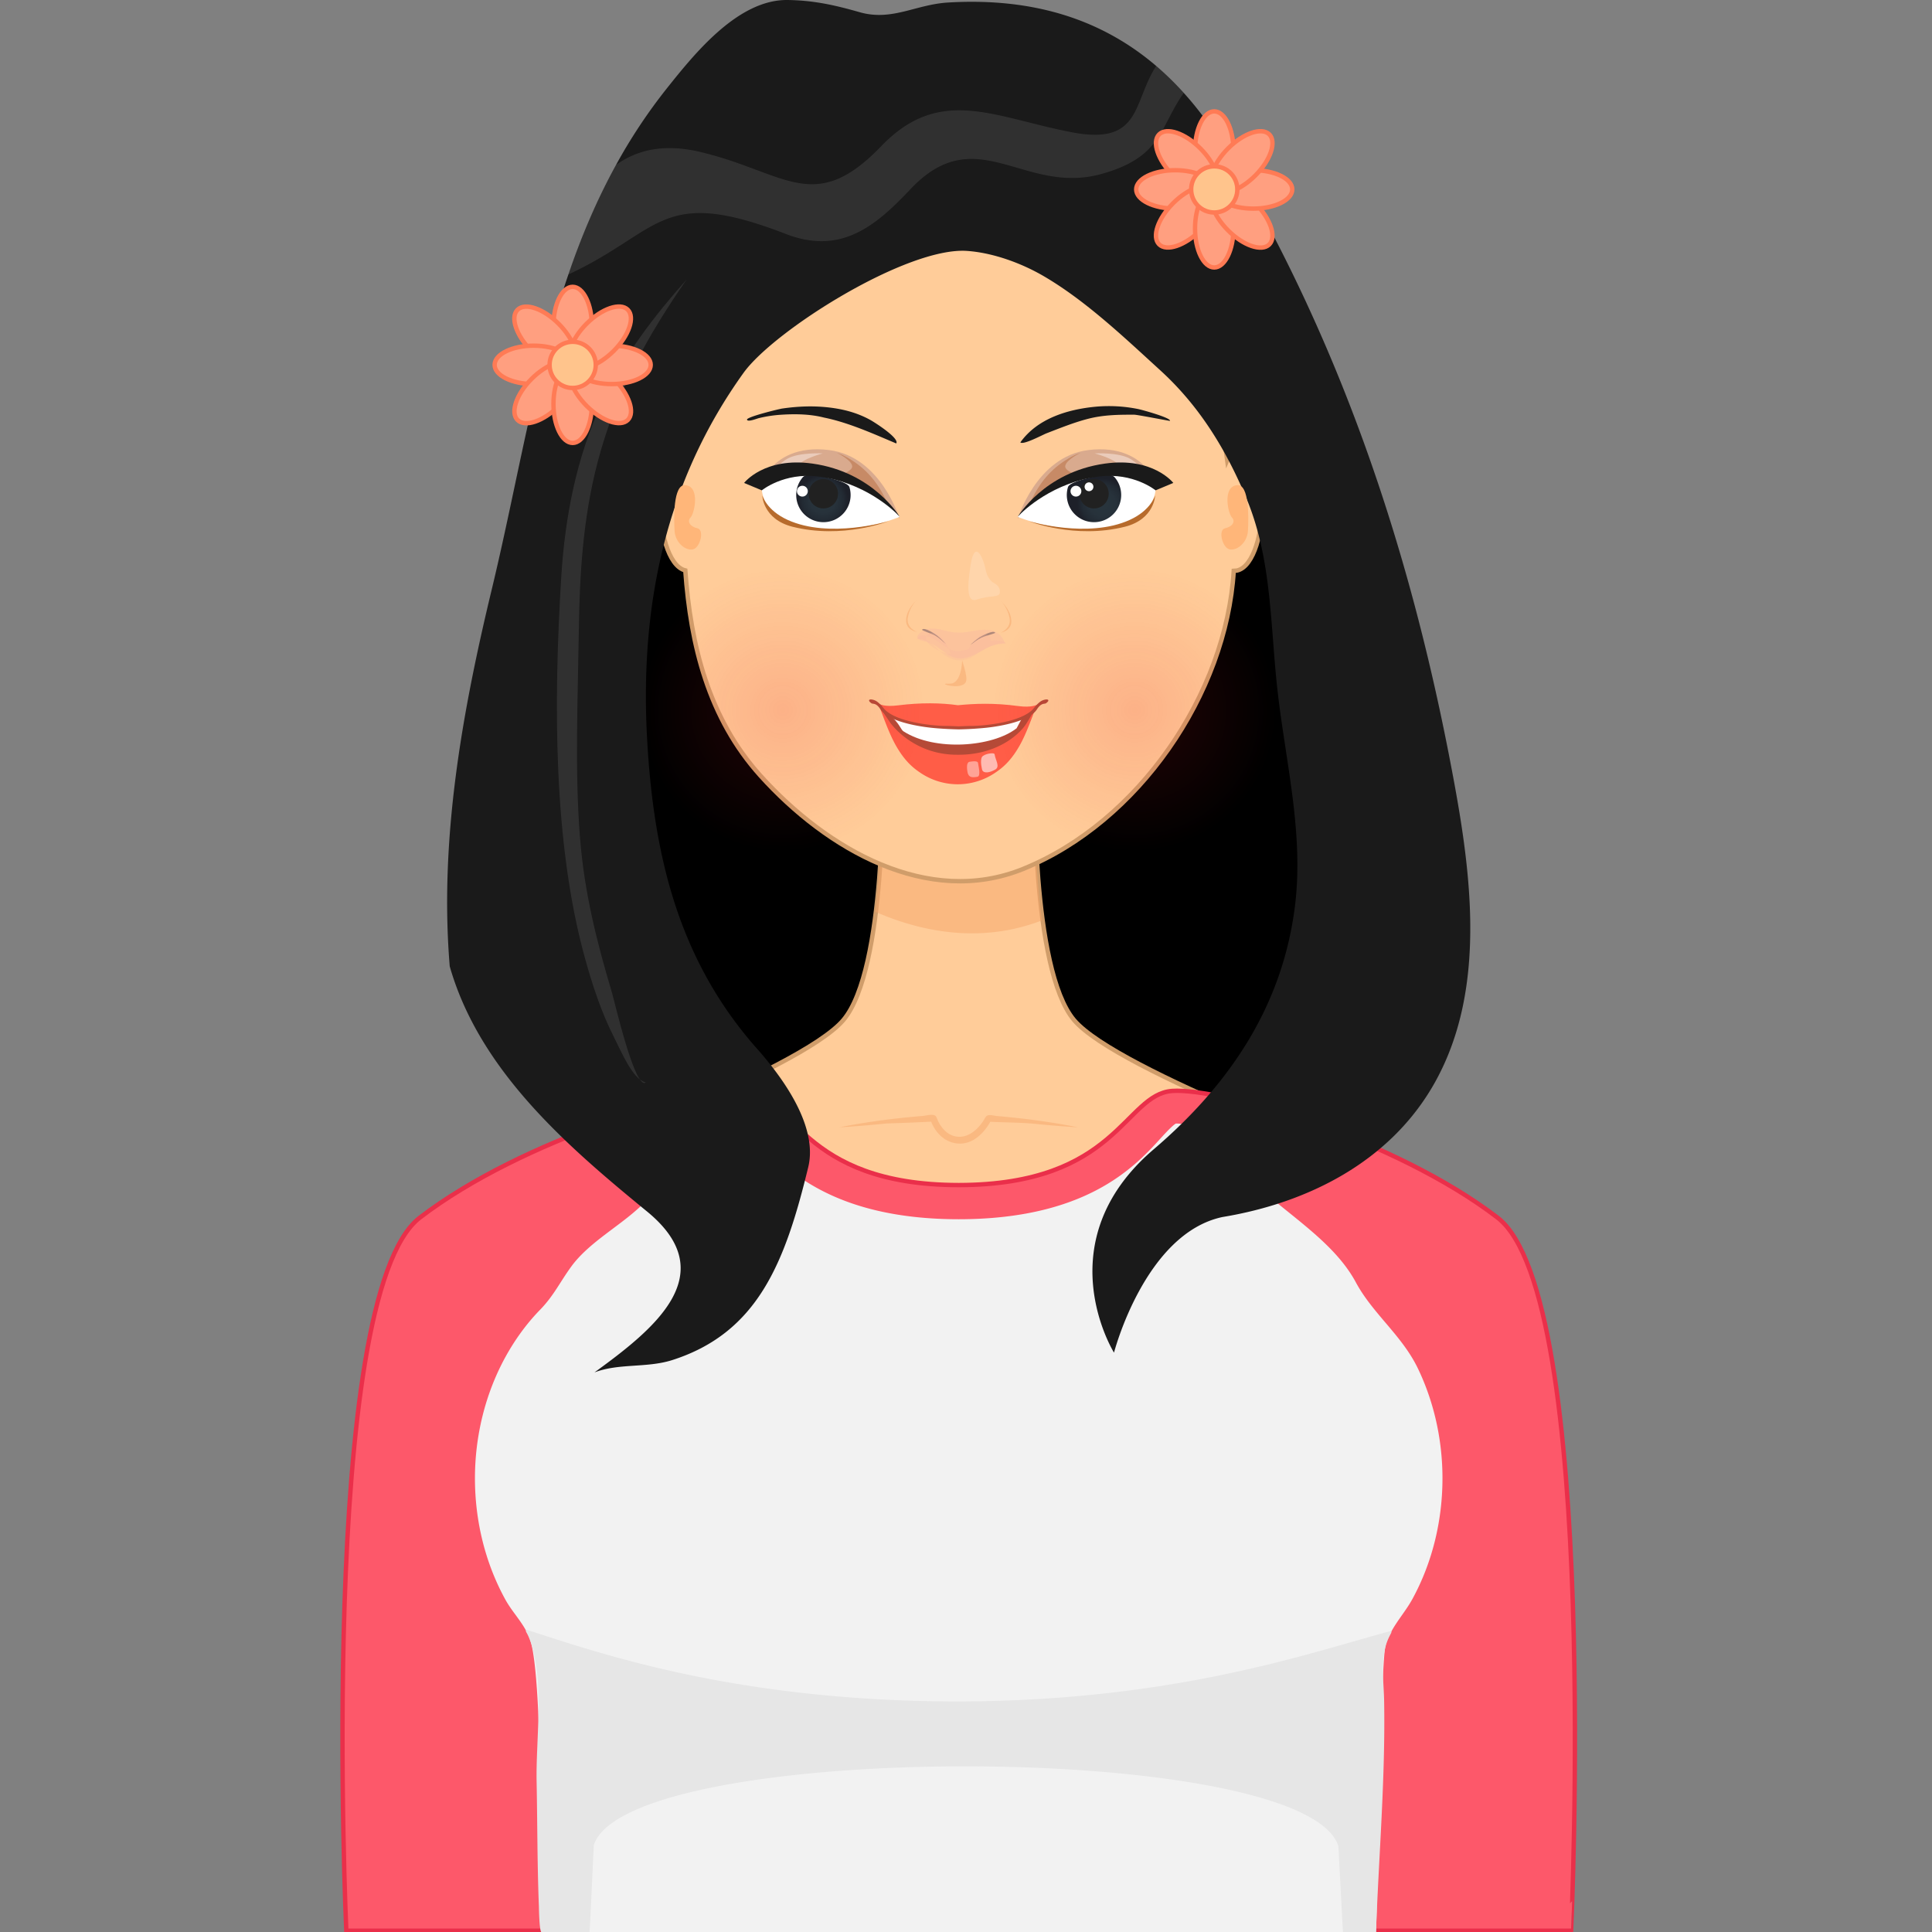 <svg xmlns="http://www.w3.org/2000/svg" width="220" height="220" viewBox="0 0 220 220"><rect x="0" y="0" width="220" height="220" fill="#808080" stroke="none"/><path d="M64.852 44.353h85.474v87.249H64.852z"/><path fill="#fc9" stroke="#D09D6A" stroke-width=".5" stroke-miterlimit="10" d="M122.309 116.162c-4.925-5.82-4.479-27.852-4.479-27.852h-17.321s.451 22.032-4.479 27.852c-4.923 5.822-34.566 16.566-34.566 16.566v10.924h95.413v-10.924c-.002.001-29.643-10.746-34.568-16.566z"/><path opacity=".5" fill="#F6A76A" d="M118.659 104.801l-.214.083c-6.299 2.361-12.812 1.542-18.765-1.055.937-7.592.77-15.516.77-15.516h17.319c.001 0-.178 8.611.89 16.488zm-23.066 23.566c3.144-.627 6.286-1.033 9.48-1.292.398-.034 1.165-.273 1.469.013.116.123.185.376.257.527.489 1.033 1.374 1.904 2.587 1.828 1.122-.072 2.004-.93 2.596-1.82.082-.12.146-.29.244-.396.213-.432.906-.177 1.252-.146 3.123.268 6.194.669 9.267 1.287a114.278 114.278 0 0 1-4.819-.387c-1.779-.181-3.593-.149-5.38-.256.118-.024.252-.033.315-.162-.633 1.231-1.821 2.539-3.294 2.649-1.754.133-3.07-1.118-3.619-2.712.033.119.243.193.348.211-1.782.098-3.563.161-5.343.221-1.783.177-3.572.338-5.36.435.88-.176.896-.049 0 0z"/><path fill="#fc9" stroke="#D09D6A" stroke-width=".5" stroke-miterlimit="10" d="M143.672 57.206c-.191-3.04-.47-3.874-1.135-4.789-1.319-1.814-2.203-1.398-2.792-.015-.169-1.245-.351-2.487-.527-3.726-.856-5.963-.69-12.004-1.563-17.954-.441-3.023-1.34-6.119-3.219-8.591-6.367-8.38-26.048-8.109-26.048-8.109s-19.684-.271-26.051 8.109c-5.634 7.41-4.503 19.539-4.458 29.085-.422.044-.916.404-1.495 1.2-.665.915-.943 1.749-1.135 4.789-.186 3.008.819 7.281 2.787 7.751.604 8.496 2.636 16.796 8.543 23.359 7.582 8.42 19.091 15.024 29.927 10.632 13.122-5.321 23.127-19.896 23.983-33.949l.334-.022c2.01-.391 3.036-4.729 2.849-7.77z"/><path fill="#FD586A" stroke="#EA2F4A" stroke-width=".5" stroke-miterlimit="10" d="M170.523 138.65c-11.701-8.965-31.582-14.811-37.043-14.424-5.449.389-6.238 10.699-24.313 10.721-18.072-.021-18.862-10.332-24.312-10.721-5.459-.387-25.342 5.459-37.043 14.424-11.696 8.974-8.379 81.207-8.379 81.207h139.472c.001 0 3.316-72.232-8.382-81.207z"/><path fill="#F2F2F2" d="M164.256 168.341c0 4.792-1.139 9.573-3.439 13.772-.699 1.269-1.696 2.408-2.385 3.677-.272.498-.511 1.009-.652 1.565-.533 2.004-.771 23.901-1.092 32.645H61.664c-.249 0 .403-29.025-1.376-33.521a4.967 4.967 0 0 0-.392-.807c-.664-1.222-1.661-2.277-2.336-3.5-2.325-4.21-3.477-9.027-3.477-13.831 0-4.78 1.152-9.573 3.452-13.784 1.08-1.969 2.408-3.818 3.986-5.433 1.553-1.601 2.254-3.154 3.547-4.922 1.827-2.492 4.922-4.259 7.235-6.265 1.91-1.637 3.583-3.511 5.302-5.336 1.804-1.922 3.773-4.662 6.703-4.662h.143c.38.201 1.198 1.103 1.815 1.778 3.083 3.392 8.647 9.109 22.905 9.121 14.258-.012 19.833-5.729 22.905-9.121.616-.676 1.448-1.577 1.827-1.778h.131c3.131.095 5.396 3.154 7.318 5.291 3.928 4.375 10.226 7.566 13.037 12.785 1.91 3.56 5.231 6.026 7.045 9.764 1.884 3.903 2.822 8.233 2.822 12.562z"/><path fill="#1A1A1A" d="M163.34 123.354c-5.053 8.955-14.447 13.629-24.127 15.229-8.85 1.875-12.359 15.444-12.359 15.444s-7.854-12.586 4.519-23.154c8.493-7.26 14.614-16.132 16.073-27.602 1.045-8.221-1.008-16.299-1.945-24.4-.877-7.532-.616-15.065-3.582-22.158-2.336-5.576-5.361-10.499-9.797-14.544-4.094-3.736-8.494-7.935-13.273-10.723-2.539-1.483-5.752-2.656-8.696-2.871-6.856-.51-22.015 9.051-25.492 13.891-8.789 12.242-11.767 26.25-10.995 41.292.7 13.404 3.5 25.491 12.586 35.715 2.775 3.133 6.914 8.695 5.789 13.405-2.622 10.83-5.718 18.884-15.516 22.004-2.895.913-6.062.333-8.837 1.399 6.82-4.946 14.662-11.221 5.99-18.327-8.944-7.33-19.05-15.953-22.466-27.91-1.199-14.413 1.411-28.908 4.768-42.857 2.954-12.253 4.828-24.507 8.742-35.93 1.458-4.282 3.215-8.458 5.421-12.468a61.505 61.505 0 0 1 5.823-8.766C79.109 6.085 84.032-.047 89.654 0c3.013.036 5.445.593 8.232 1.388 3.701 1.057 6.37-.89 10.106-1.103 9.479-.557 17.318 1.802 23.665 7.224a33.527 33.527 0 0 1 3.144 3.072c1.732 1.922 3.333 4.104 4.805 6.572 12.869 21.505 20.722 44.661 25.49 69.333 2.289 11.862 4.496 25.776-1.756 36.868z"/><path opacity=".1" fill="#fff" d="M73.535 123.262c-1.223.911-3.536-9.156-3.862-10.266-1.697-5.683-3.146-11.354-3.638-17.731-.59-7.564-.24-15.495-.129-23.242.089-6.483.449-12.913 2.146-19.403 2.096-7.999 5.75-14.486 10.143-20.803-3.686 4.161-7.129 8.561-9.684 14.092-2.876 6.229-4.169 12.937-4.596 19.734-.901 14.516-.881 30.359 2.64 43.256.894 3.291 1.972 6.508 3.419 9.328.808 1.574 2.054 4.657 3.561 5.035"/><path fill="#1A1A1A" d="M102.053 50.495c-2.625-1.109-5.426-2.38-8.226-2.946-1.612-.414-3.357-.428-5.006-.314a14.62 14.62 0 0 0-2.416.38c-.241.059-1.286.483-1.342.168-.055-.308 3.681-1.22 4.02-1.264 1.778-.255 3.49-.326 5.281-.123 1.684.191 3.293.614 4.776 1.445.442.247 3.324 2.065 2.913 2.654z"/><path fill="#D9AA8E" d="M102.46 59.127s-2.11-7.134-8.045-7.877c-7.215-.902-8.318 5.431-7.649 4.188 0 0 3.606-2.854 9.515-.663 4.762 1.764 6.179 4.352 6.179 4.352z"/><path fill="#EACBBA" d="M93.689 51.628s-2.675-.143-4.002.592c-1.328.729-2.005 2.195-2.005 2.195s2.764-.516 3.19-1.362c.394-.784 2.817-1.425 2.817-1.425z"/><path fill="#C78A66" d="M101.304 57.784c-1.146-2.532-2.329-4.107-4.299-5.374-1.105-.708-1.708-.847-1.708-.847s1.619.778 1.741 1.49c.094.555-1.245.998-1.245.998 1.607.95 1.99 1.058 3.001 1.624.686.387 2.51 2.109 2.51 2.109z"/><path fill="#fff" d="M86.751 55.722s-.026 3.446 5.417 4.339c5.429.89 10.283-1.211 10.283-1.211s-2.644-3.692-8.062-4.631c-5.419-.942-7.638 1.503-7.638 1.503z"/><radialGradient id="a" cx="133.682" cy="36.257" r="2.879" gradientTransform="scale(1 -1) rotate(-4.88 -979.916 458.745)" gradientUnits="userSpaceOnUse"><stop offset="0" stop-color="#28353D"/><stop offset=".508" stop-color="#27323B"/><stop offset=".809" stop-color="#222A33"/><stop offset="1" stop-color="#1D2029"/></radialGradient><path fill="url(#a)" d="M93.818 54.282c-1.346-.317-2.081-.323-2.437.104a3.081 3.081 0 0 0-.703 1.717 3.09 3.09 0 0 0 2.821 3.346 3.093 3.093 0 0 0 3.228-3.98c-.154-.507-1.884-.945-2.909-1.187z"/><path fill="#212121" d="M92.092 56.083a1.673 1.673 0 0 0 1.526 1.807 1.668 1.668 0 0 0 1.803-1.523 1.667 1.667 0 0 0-1.522-1.809 1.676 1.676 0 0 0-1.807 1.525z"/><path d="M91.03 56.447a.618.618 0 0 0 .853-.181c.184-.284.107-.664-.179-.85s-.667-.105-.854.18a.614.614 0 0 0 .18.851zm1.538-.605a.502.502 0 1 0 0 0z" fill="#fff"/><path fill="#1A1A1A" d="M102.451 58.85s-3-5.091-9.929-6.06c-5.503-.774-7.79 2.202-7.79 2.202l2.019.845s2.505-2.066 6.438-1.576c5.171.637 8.598 3.825 9.262 4.589z"/><path fill="#B76B2C" d="M101.174 59.349s-6.725 2.026-11.488-.15c-2.427-1.107-2.885-2.786-2.885-2.786s.063 2.707 3.43 3.564c5.701 1.446 10.943-.628 10.943-.628z"/><path fill="#1A1A1A" d="M116.189 50.378c1.929-2.708 5.334-3.743 8.478-4.057a16.791 16.791 0 0 1 4.946.259c.422.085 3.797 1.015 3.607 1.345-.014.024-3.7-.701-4.055-.702-1.81-.007-3.519.014-5.288.473-1.595.413-3.172 1.053-4.707 1.645-.432.166-2.651 1.362-2.981 1.037z"/><path fill="#D9AA8E" d="M115.878 59.127s2.108-7.134 8.045-7.877c7.216-.902 8.318 5.431 7.647 4.188 0 0-3.605-2.854-9.514-.663-4.761 1.764-6.178 4.352-6.178 4.352z"/><path fill="#EACBBA" d="M124.648 51.628s2.676-.143 4.002.592c1.328.729 2.006 2.195 2.006 2.195s-2.764-.516-3.19-1.362c-.394-.784-2.818-1.425-2.818-1.425z"/><path fill="#C78A66" d="M117.035 57.784c1.146-2.532 2.328-4.107 4.299-5.374 1.105-.708 1.708-.847 1.708-.847s-1.619.778-1.741 1.49c-.094.555 1.246.998 1.246.998-1.607.95-1.99 1.058-3.001 1.624-.689.387-2.511 2.109-2.511 2.109z"/><path fill="#fff" d="M131.587 55.722s.024 3.446-5.417 4.339c-5.429.89-10.283-1.211-10.283-1.211s2.645-3.692 8.063-4.631c5.418-.942 7.637 1.503 7.637 1.503z"/><radialGradient id="b" cx="1044.279" cy="113.572" r="2.88" gradientTransform="scale(-1) rotate(-4.88 -1546.23 13754.623)" gradientUnits="userSpaceOnUse"><stop offset="0" stop-color="#28353D"/><stop offset=".508" stop-color="#27323B"/><stop offset=".809" stop-color="#222A33"/><stop offset="1" stop-color="#1D2029"/></radialGradient><path fill="url(#b)" d="M124.52 54.282c1.347-.317 2.082-.323 2.437.104.392.468.647 1.059.704 1.717a3.09 3.09 0 0 1-2.821 3.346 3.095 3.095 0 0 1-3.228-3.98c.154-.507 1.883-.945 2.908-1.187z"/><path fill="#212121" d="M126.246 56.083a1.675 1.675 0 0 1-1.527 1.807 1.667 1.667 0 0 1-1.802-1.523 1.667 1.667 0 0 1 1.522-1.809 1.676 1.676 0 0 1 1.807 1.525z"/><path d="M122.184 56.447a.615.615 0 1 0-.18-.851.61.61 0 0 0 .18.851zm1.537-.605a.501.501 0 1 0 .547-.839.501.501 0 0 0-.547.839z" fill="#fff"/><path fill="#1A1A1A" d="M115.889 58.85s2.998-5.091 9.928-6.06c5.504-.774 7.791 2.202 7.791 2.202l-2.02.845s-2.505-2.066-6.438-1.576c-5.171.637-8.597 3.825-9.261 4.589z"/><path fill="#B76B2C" d="M117.165 59.349s6.724 2.026 11.487-.15c2.428-1.107 2.886-2.786 2.886-2.786s-.063 2.707-3.431 3.564c-5.701 1.446-10.942-.628-10.942-.628z"/><path opacity=".32" fill="#F5B1A2" d="M114.465 73.275c-.775-2.062-2.617-1.596-4.344-1.309-.987.164-1.8.04-2.76-.216-.989-.264-2.026-.354-2.761.49-.548.628.611.743 1.012.871.957.306 1.636 1.025 2.498 1.518 2.317 1.326 3.992-1.556 6.355-1.354-.041-.111-.908-.077 0 0z"/><path fill="#AE8879" d="M107.388 73.068l.322.263c-.318-.336-.625-.658-.984-.95-.19-.153-1.504-1.044-1.738-.665-.034.052 1.138.489 1.223.528.41.16.857.522 1.177.824zm3.432.146l-.344.23c.346-.306.681-.607 1.063-.868.182-.124 1.631-.909 1.788-.513.024.044-1.173.39-1.259.419-.425.147-.901.446-1.248.732z"/><path opacity=".2" fill="#F5B1A2" d="M106.672 73.806c-.57-.602-1.416-1.198-2.292-.994.819-1.442 3.184.99 4.035 1.237 1.05.306 2.038-.162 2.958-.621 1.057-.526 2.078-.697 3.191-.225-.664.208-1.265.139-1.924.461-.703.343-1.332.806-2.021 1.177-1.531.818-2.845.135-3.947-1.035zm5.993-1.308c.876.951-1.937 2.247-2.62 2.14.099-.814 1.643-3.211 2.62-2.14zm-7.049-.184c-.875.951 1.938 2.247 2.622 2.138-.1-.813-1.643-3.211-2.622-2.138z"/><path opacity=".5" fill="#F6A76A" d="M109.561 75.199s-.029 2.71-1.432 2.649c-1.399-.06.385.462 1.231.229.849-.229.9-.646.201-2.878zM113.956 72.043s1.244-.468 1.001-1.689c-.243-1.223-.92-1.828-.92-1.828s1.008.841 1.119 2.076c.114 1.232-1.2 1.441-1.2 1.441zm-9.572-.09s-1.245-.468-1.002-1.689c.243-1.221.921-1.828.921-1.828s-1.009.843-1.12 2.076c-.113 1.234 1.201 1.441 1.201 1.441z"/><path opacity=".3" fill="#FDE9D7" d="M113.193 66.399s-.726-.309-.965-1.566c-.237-1.257-1.205-3.503-1.688-.577-.481 2.926-.358 4.39.697 4.016 1.551-.547 2.561-.147 2.619-.827.037-.429-.217-.823-.663-1.046z"/><path fill="#B54A37" d="M106.205 81.769c4.001.416 9.781.271 11.581-.875 0 0-.667 1.924-1.64 3.378-1.34 2.001-3.465 2.582-7.023 2.501-5.481-.123-5.681.272-7.354-3.21-.203-.424-1.3-2.781-1.865-3.506-.002-.001 2.359 1.303 6.301 1.712z"/><path fill="#fff" d="M115.762 82.931c-2.736 2.132-9.284 2.667-12.899.337-.269-.172-.495-.966-1.454-1.754l15.468-.654-1.115 2.071z"/><path fill="#FF5D47" d="M116.839 82.449c-.776 1.201-3.351 3.532-7.777 3.495-4.425.037-7.086-2.702-7.862-3.902-.33-.501-1.003-1.452-1.003-1.452.423 1.171 1.062 2.924 1.733 4.149 1.091 1.98 2.112 2.751 2.964 3.319a7.617 7.617 0 0 0 4.126 1.249h.083a7.606 7.606 0 0 0 4.125-1.249c.854-.567 1.873-1.334 2.965-3.314.67-1.227 1.31-2.981 1.732-4.152.003 0-.757 1.356-1.086 1.857z"/><path opacity=".58" fill="#fff" d="M111.846 87.689s-.285-1.048-.027-1.491c.207-.35 1.399-.563 1.438-.307.103.701.66 1.411.063 1.746-.593.334-1.281.484-1.474.052z"/><path opacity=".43" fill="#fff" d="M110.197 88.039s-.294-1.216.214-1.296c.511-.082.956-.092.962.162.012.258.368 1.471-.078 1.55-.678.119-.957.029-1.098-.416z"/><path fill="#FF5D47" d="M118.454 80.038c-.353.286-1.054.557-2.501.362-2.771-.377-4.979-.28-6.867-.096-1.93-.271-4.195-.314-6.882.022-1.449.181-2.149-.1-2.498-.388 1.879 2.494 5.751 2.942 9.317 2.917v-.034h.084v.034c3.565.064 7.442-.343 9.347-2.817z"/><path fill="#B54A37" d="M118.715 79.753c-.449.179-.974.866-.974.866-1.284 1.647-5.845 2.05-7.104 2.043-.386-.001-.892.023-1.468.046-.576-.023-1.082-.047-1.467-.046-1.261.007-5.821-.396-7.104-2.043 0 0-.525-.687-.974-.866-.622-.249-.913-.028-.39.329.182.125.513-.105 1.046.717.806 1.25 3.792 1.854 5.68 2.064.95.104 2.077.168 3.209.192a37.484 37.484 0 0 0 3.21-.192c1.887-.209 4.874-.814 5.68-2.064.533-.823.864-.592 1.047-.717.522-.357.231-.578-.391-.329z"/><path fill="#FFB679" d="M140.895 55.244c1.377-.105 1.299 3.825 1.209 5.215-.088 1.388-1.305 2.3-2.115 2.09-.809-.208-1.303-2.217-.489-2.392.812-.174 1.233-.76.778-1.241-.458-.482-1.096-3.545.617-3.672zm-62.869 0c-1.378-.105-1.3 3.825-1.21 5.215.089 1.388 1.305 2.3 2.116 2.09.809-.208 1.302-2.217.489-2.392-.811-.174-1.233-.76-.778-1.241.456-.482 1.096-3.545-.617-3.672z"/><radialGradient id="c" cx="136.736" cy="-30.849" r="16.145" gradientTransform="matrix(1 0 0 -1 -47.6 50.01)" gradientUnits="userSpaceOnUse"><stop offset="0" stop-color="#ED1C24"/><stop offset="1" stop-color="#ED1C24" stop-opacity="0"/></radialGradient><circle opacity=".15" fill="url(#c)" cx="89.136" cy="80.859" r="16.145"/><radialGradient id="d" cx="176.802" cy="-30.849" r="16.146" gradientTransform="matrix(1 0 0 -1 -47.6 50.01)" gradientUnits="userSpaceOnUse"><stop offset="0" stop-color="#ED1C24"/><stop offset="1" stop-color="#ED1C24" stop-opacity="0"/></radialGradient><circle opacity=".15" fill="url(#d)" cx="129.202" cy="80.859" r="16.146"/><path opacity=".1" fill="#fff" d="M134.801 10.581c-2.764 3.867-2.431 7.26-9.252 9.193l-.035.011c-8.896 2.551-14.293-6.239-21.839 1.756-3.902 4.14-7.889 7.544-14.187 5.101-14.293-5.528-14.104-.356-24.768 4.615 1.458-4.282 3.215-8.458 5.421-12.468 2.407-1.743 5.54-2.479 9.714-1.458 9.668 2.337 12.882 7.235 20.509-.7 6.69-6.951 12.859-3.25 21.697-1.566 7.959 1.519 6.903-3.393 9.596-7.556a33.283 33.283 0 0 1 3.144 3.072z"/><path fill="#E6E6E6" d="M158.443 185.708l-.012.213c-.272.498-.511 1.009-.652 1.565-.533 2.005-.202 4.152-.166 6.191.154 8.742-.605 17.579-.926 26.321h-3.76l-.07-1.149-.451-8.623c-3.797-12.101-80.994-12.101-84.79-.107l-.415 8.777L67.13 220h-5.468c-.249 0-.296-2.74-.296-2.895-.19-4.732-.167-9.467-.261-14.211-.107-4.779.96-11.791-.819-16.287a5.008 5.008 0 0 0-.392-.807v-.236c7.948 2.516 23.545 8.172 49.274 8.185 24.757-.069 40.047-5.586 49.275-8.041z"/><g stroke="#FF7B55" stroke-width=".5" stroke-miterlimit="10"><ellipse fill="#FF9F80" cx="65.211" cy="37.105" rx="2.187" ry="4.443"/><ellipse transform="rotate(-135 62.072 38.412)" fill="#FF9F80" cx="62.068" cy="38.407" rx="4.443" ry="2.187"/><ellipse fill="#FF9F80" cx="60.768" cy="41.549" rx="4.444" ry="2.187"/><ellipse transform="rotate(135 62.075 44.693)" fill="#FF9F80" cx="62.069" cy="44.692" rx="4.444" ry="2.187"/><ellipse fill="#FF9F80" cx="65.211" cy="45.993" rx="2.187" ry="4.444"/><ellipse transform="rotate(45 68.368 44.682)" fill="#FF9F80" cx="68.354" cy="44.691" rx="4.445" ry="2.187"/><ellipse fill="#FF9F80" cx="69.655" cy="41.549" rx="4.443" ry="2.187"/><ellipse transform="rotate(-45 68.351 38.421)" fill="#FF9F80" cx="68.353" cy="38.406" rx="4.444" ry="2.187"/><circle fill="#FFC48C" cx="65.211" cy="41.549" r="2.628"/></g><g stroke="#FF7B55" stroke-width=".5" stroke-miterlimit="10"><ellipse fill="#FF9F80" cx="138.268" cy="17.125" rx="2.188" ry="4.443"/><ellipse transform="rotate(-135 135.138 18.432)" fill="#FF9F80" cx="135.132" cy="18.421" rx="4.443" ry="2.187"/><ellipse fill="#FF9F80" cx="133.824" cy="21.569" rx="4.443" ry="2.187"/><ellipse transform="rotate(135 135.132 24.696)" fill="#FF9F80" cx="135.122" cy="24.704" rx="4.443" ry="2.187"/><ellipse fill="#FF9F80" cx="138.268" cy="26.013" rx="2.188" ry="4.444"/><ellipse transform="rotate(45 141.419 24.682)" fill="#FF9F80" cx="141.41" cy="24.71" rx="4.444" ry="2.187"/><ellipse fill="#FF9F80" cx="142.711" cy="21.569" rx="4.443" ry="2.187"/><ellipse transform="rotate(-45 141.423 18.451)" fill="#FF9F80" cx="141.409" cy="18.426" rx="4.444" ry="2.187"/><circle fill="#FFC48C" cx="138.268" cy="21.569" r="2.628"/></g></svg>